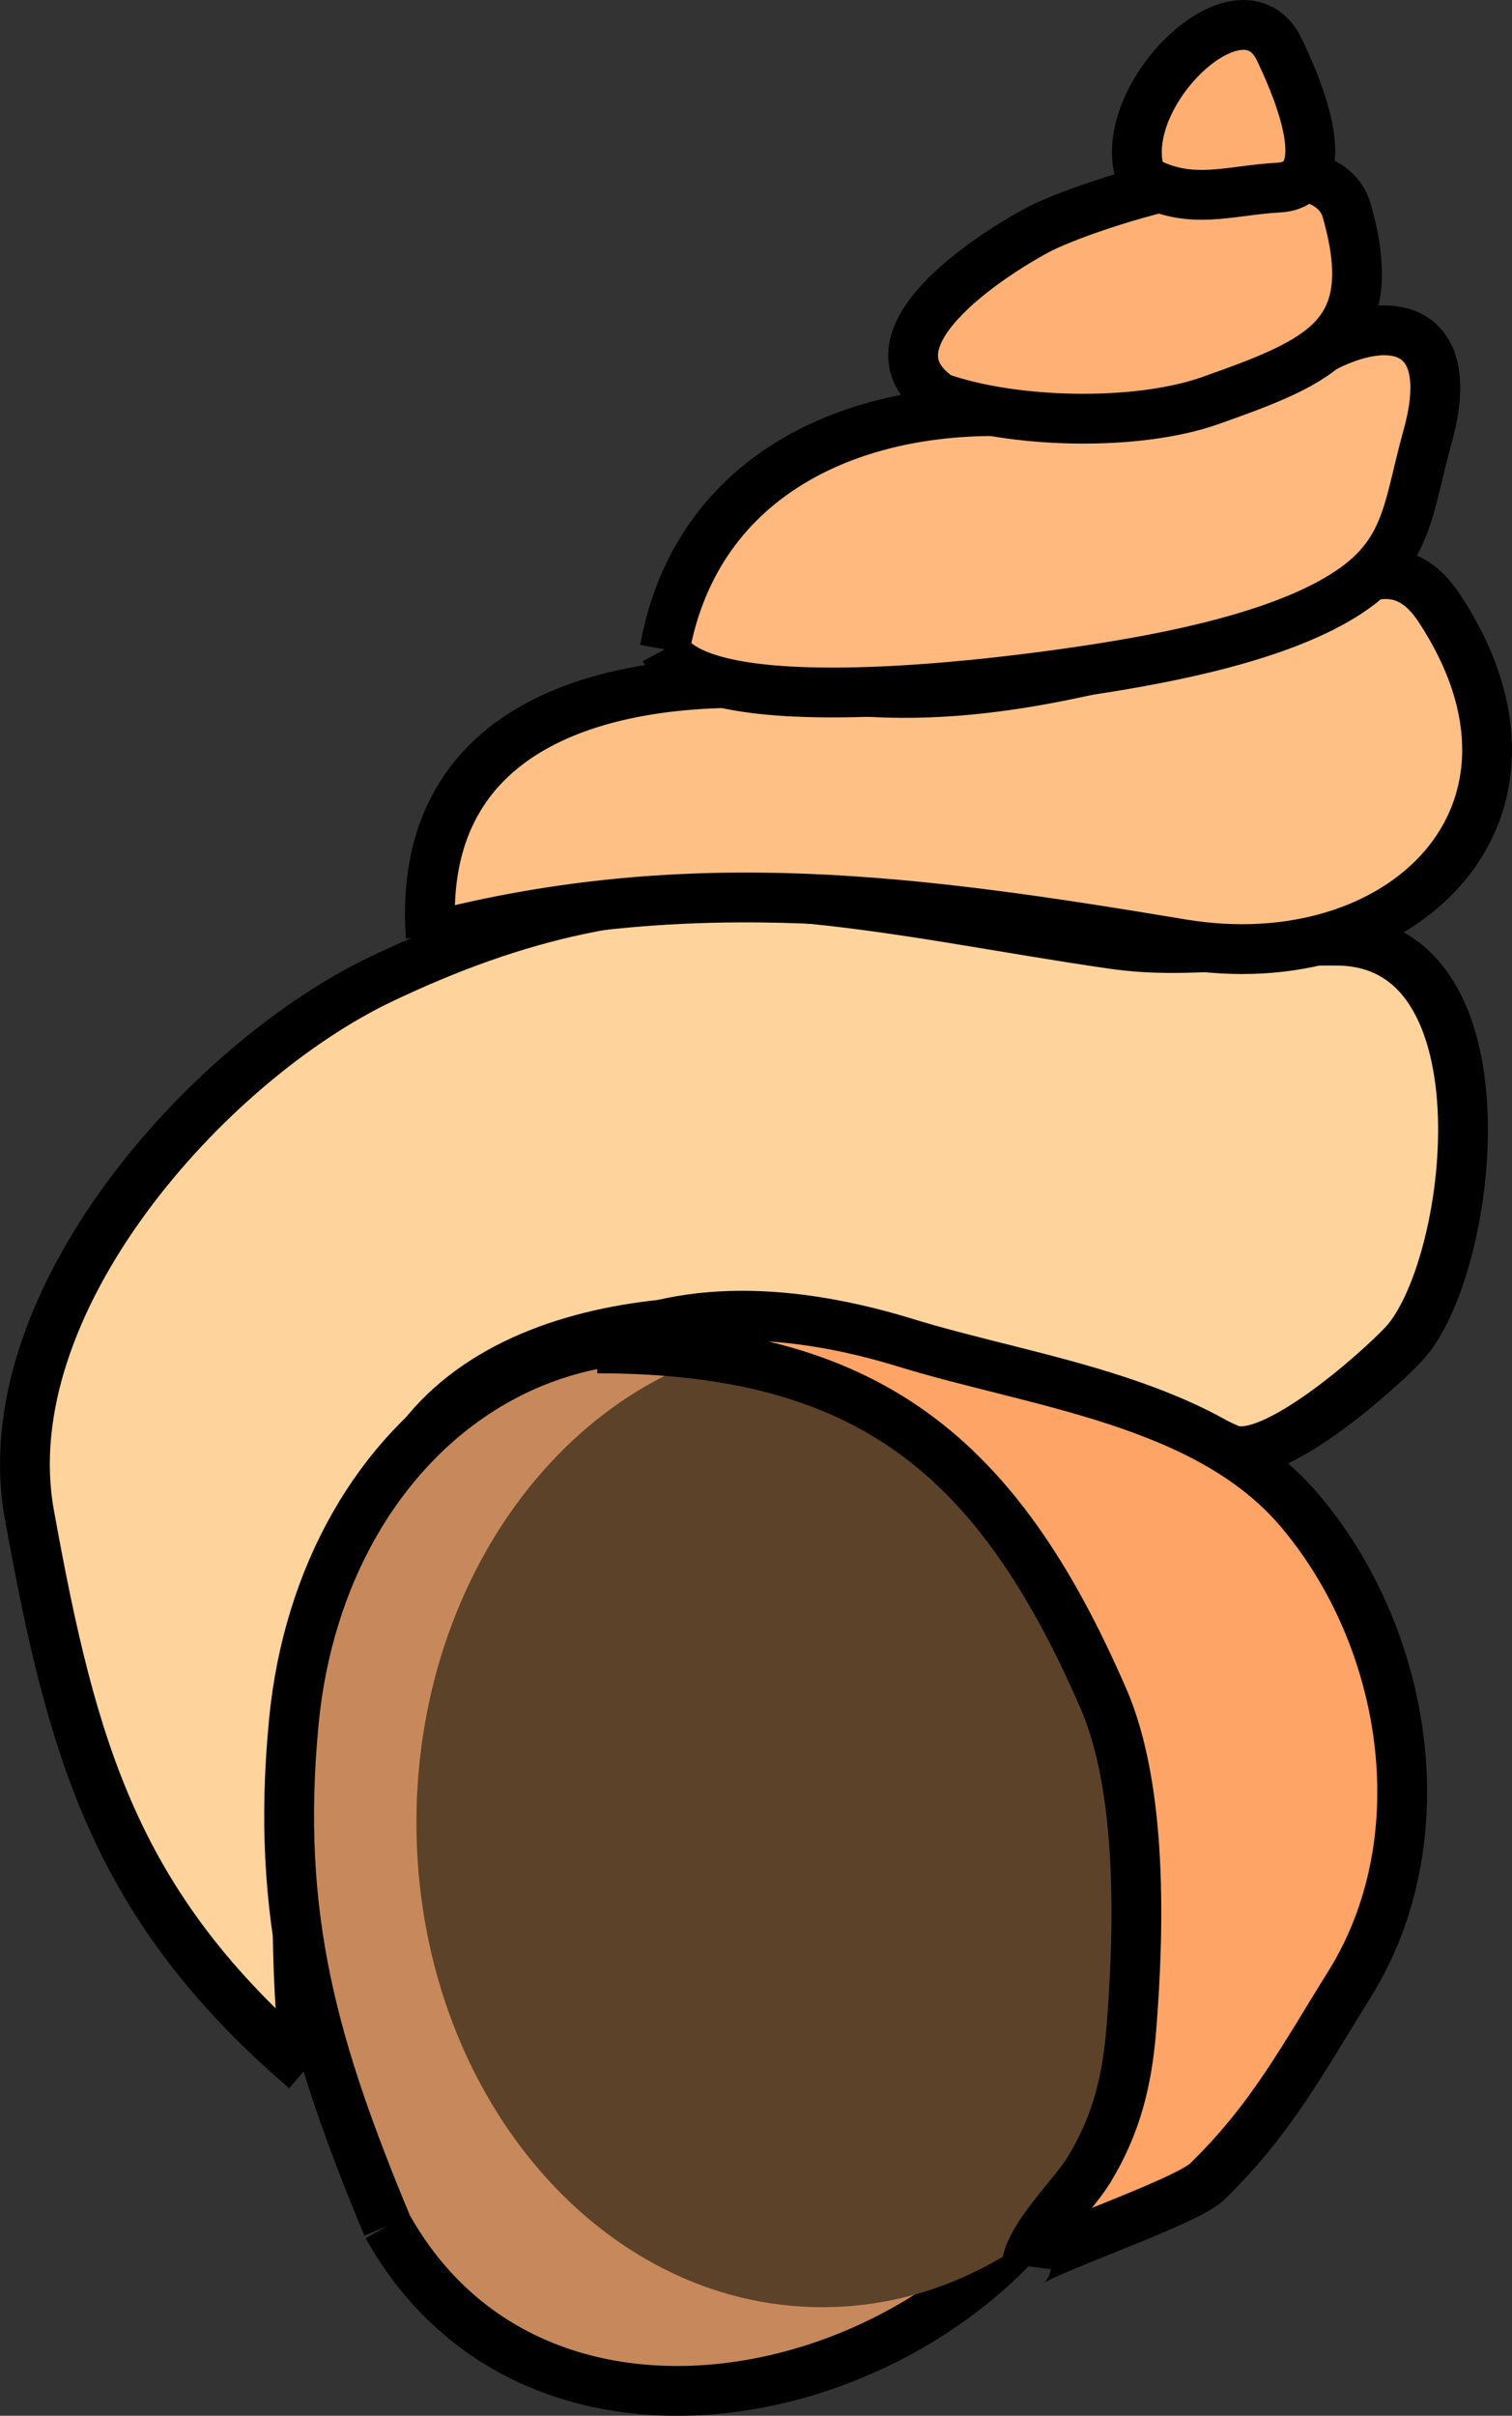 <?xml version="1.0" encoding="utf-8"?>
<!-- Generator: Adobe Illustrator 15.0.0, SVG Export Plug-In . SVG Version: 6.00 Build 0)  -->
<!DOCTYPE svg PUBLIC "-//W3C//DTD SVG 1.0//EN" "http://www.w3.org/TR/2001/REC-SVG-20010904/DTD/svg10.dtd">
<svg version="1.0" xmlns="http://www.w3.org/2000/svg" xmlns:xlink="http://www.w3.org/1999/xlink" x="0px" y="0px"
	 width="30.361px" height="48.488px" viewBox="0 0 30.361 48.488" enable-background="new 0 0 30.361 48.488" xml:space="preserve">
<rect x="0" y="0" width="30.361" height="48.488" fill="#333333" stroke="none"/>
<g id="Layer_13">
</g>
<g id="Layer_12">
</g>
<g id="Layer_4">
</g>
<g id="Layer_3">
</g>
<g id="Layer_2">
</g>
<g id="Layer_8">
</g>
<g id="Layer_5">
</g>
<g id="Layer_7">
</g>
<g id="Layer_6">
</g>
<g id="Layer_9">
</g>
<g id="Layer_11">
	<path fill="#FFD39C" stroke="#000000" stroke-miterlimit="3" d="M6.132,41.535c-3.82-3.275-4.686-6.409-5.542-11.134
		c-0.771-4.251,3.588-9.092,7.064-10.749c2.698-1.286,5.244-1.908,8.28-1.643c2.163,0.189,4.282,0.635,6.428,0.941
		c1.529,0.22,2.998-0.095,4.52-0.069c3.51,0.059,2.697,6.604,1.306,8.095c-0.479,0.514-2.676,2.489-3.52,2.103
		c-1.962-0.898-4.045-1.374-6.1-1.998c-3.102-0.942-8.449-0.996-10.393,2.197C5.976,32.893,5.737,37.449,6.132,41.535"/>
	<path fill="#FFC086" stroke="#000000" stroke-miterlimit="3" d="M8.648,18.802c-0.329-4.776,4.465-5.421,8.085-4.979
		c2.882,0.352,5.63-0.448,8.374-1.243c1.489-0.431,2.78-1.913,3.795-0.372c2.714,4.119-0.749,7.478-5.175,6.74
		C18.448,18.068,13.878,17.448,8.648,18.802"/>
	<path fill="#FFB97E" stroke="#000000" stroke-miterlimit="3" d="M13.347,13.034c0.647-3.57,3.905-4.997,7.35-4.757
		c2.243,0.156,3.825-0.168,5.8-1.253c1.417-0.777,2.791-0.504,2.171,1.731c-0.426,1.529-0.374,2.447-1.845,3.291
		c-1.437,0.823-3.688,1.224-5.328,1.459C19.976,13.722,14.132,14.486,13.347,13.034"/>
	<path fill="#FFB175" stroke="#000000" stroke-miterlimit="3" d="M18.862,7.979c-1.654-1.142,1.03-2.856,1.959-3.356
		c0.937-0.505,5.729-2.112,6.221-0.397c0.715,2.513-0.469,3.012-2.747,3.817C22.819,8.563,20.337,8.503,18.862,7.979"/>
	<path fill="#FFAE72" stroke="#000000" stroke-miterlimit="3" d="M22.931,3.597c-0.655-1.594,2.013-4.213,2.769-2.58
		c0.201,0.435,1.279,2.674-0.021,2.748C24.663,3.819,23.892,4.146,22.931,3.597"/>
	<path fill="#C7895B" stroke="#000000" stroke-miterlimit="3" d="M7.778,44.681C6.313,41.157,5.521,38.491,5.9,34.56
		c0.57-5.919,5.693-9.648,11.27-6.641c4.578,2.47,6.94,10.963,4.367,15.57C18.903,48.204,10.831,50.141,7.778,44.681"/>
	<path fill="#5D422A" d="M8.362,36.583c0-5.369,3.648-9.729,8.15-9.729c4.5,0,8.149,4.359,8.149,9.729
		c0,5.37-3.649,9.726-8.149,9.726C12.011,46.309,8.362,41.953,8.362,36.583z"/>
	<path fill="#FFA467" stroke="#000000" stroke-miterlimit="3" d="M11.994,27.064c1.896-0.989,4.22-0.719,6.195-0.111
		c2.617,0.805,6.035,1.165,7.897,3.352c2.168,2.542,2.843,6.593,1.007,9.531c-0.923,1.477-1.562,2.697-2.853,3.952
		c-0.45,0.438-3.603,1.478-3.632,1.693c0.083-0.611,0.937-1.405,1.251-1.918c0.554-0.902,0.773-1.786,0.858-2.838
		c0.158-1.974,0.232-4.81-0.561-6.633C20.03,29.198,17.411,27.068,11.994,27.064"/>
	<linearGradient id="SVGID_1_" gradientUnits="userSpaceOnUse" x1="19.449" y1="10.202" x2="19.449" y2="10.202">
		<stop  offset="0" style="stop-color:#FFFFFF"/>
		<stop  offset="1" style="stop-color:#B5CBD4"/>
	</linearGradient>
	<path fill="url(#SVGID_1_)" d="M19.449,10.202"/>
</g>
<g id="Layer_10">
</g>
</svg>

